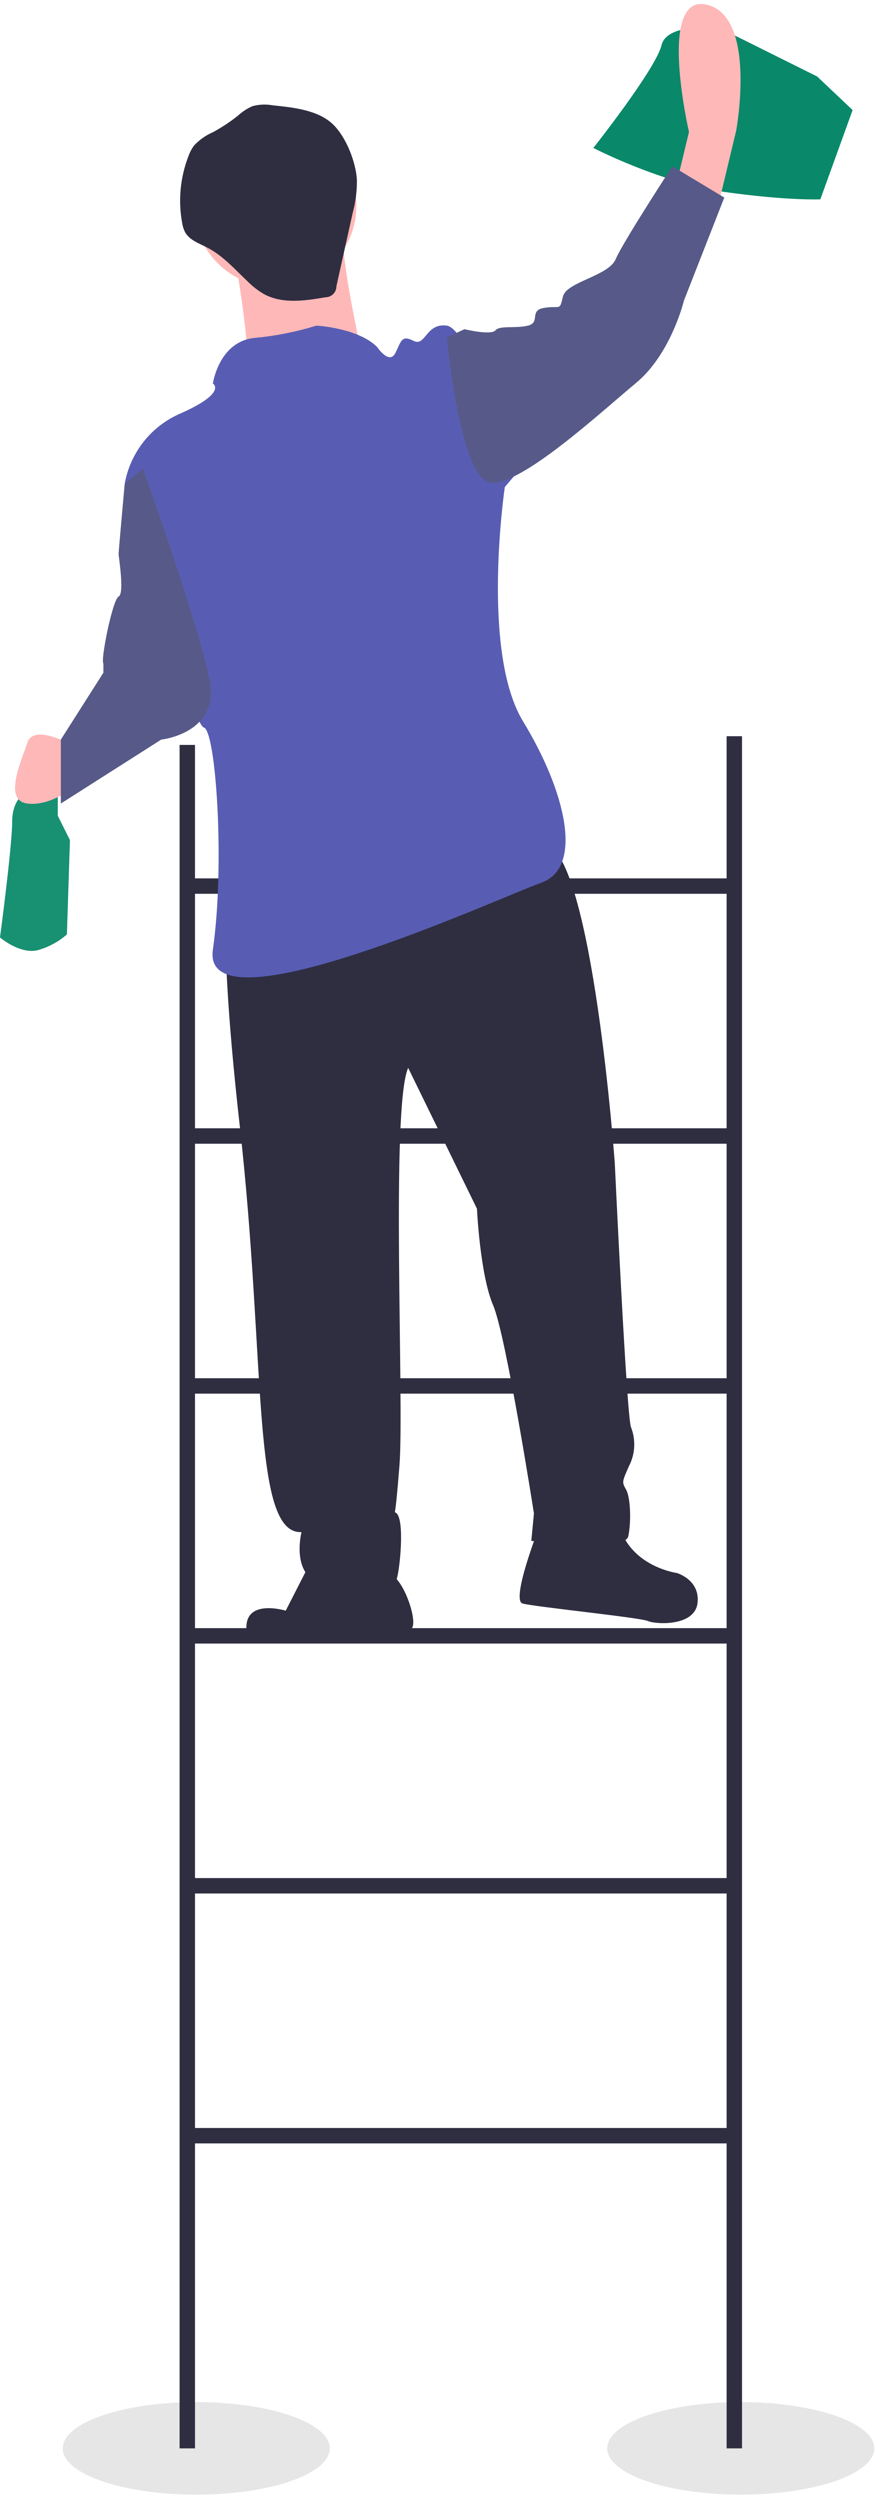 <svg width="141" height="402" viewBox="0 0 141 402" fill="none" xmlns="http://www.w3.org/2000/svg">
<path opacity="0.1" d="M31.59 401.159C43.462 401.159 53.087 397.827 53.087 393.717C53.087 389.608 43.462 386.276 31.59 386.276C19.718 386.276 10.093 389.608 10.093 393.717C10.093 397.827 19.718 401.159 31.59 401.159Z" fill="black"/>
<path opacity="0.1" d="M119.232 401.159C131.104 401.159 140.729 397.827 140.729 393.717C140.729 389.608 131.104 386.276 119.232 386.276C107.359 386.276 97.735 389.608 97.735 393.717C97.735 397.827 107.359 401.159 119.232 401.159Z" fill="black"/>
<path d="M116.955 118.389V141.249H31.387V119.787H28.906V393.717H31.387V344.677H116.955V393.717H119.435V118.389H116.955ZM116.955 143.73V181.439H31.387V143.73L116.955 143.73ZM31.387 261.818V224.109H116.955V261.818H31.387ZM116.955 264.298V302.007H31.387V264.298H116.955ZM31.387 221.629V183.919H116.955V221.629H31.387ZM31.387 342.197V304.487H116.955V342.197H31.387Z" fill="#2F2E41"/>
<path d="M4.405 123.833V127.259C4.405 127.259 1.958 128.238 1.958 132.154C1.958 136.07 0 150.755 0 150.755C0 150.755 3.426 153.692 6.363 152.713C7.989 152.219 9.491 151.385 10.769 150.265L11.258 135.091L9.3 131.175V124.322L4.405 123.833Z" fill="#189072"/>
<path d="M115.889 4.52C115.889 4.52 107.382 3.485 106.468 7.293C105.554 11.101 95.504 23.79 95.504 23.79C95.504 23.79 106.407 29.428 116.569 30.861C126.73 32.293 132.04 32.058 132.04 32.058L137.238 17.7L131.53 12.303L115.889 4.52Z" fill="#098969"/>
<path d="M108.726 30.25L110.898 21.207C110.898 21.207 105.702 -1.184 113.793 0.759C121.884 2.702 118.494 21.017 118.494 21.017L115.409 33.868L108.726 30.25Z" fill="#FFB8B8"/>
<path d="M10.769 119.427C10.769 119.427 5.384 116.49 4.405 119.427C3.426 122.364 0.489 128.728 4.405 129.217C8.321 129.707 12.237 126.28 12.237 126.28L10.769 119.427Z" fill="#FFB8B8"/>
<path d="M37.269 139.255C37.269 139.255 34.322 143.148 38.598 181.125C42.875 219.102 40.41 246.754 48.529 246.375C48.529 246.375 46.41 254.61 53.308 254.914C60.207 255.217 63.358 255.696 63.895 253.793C64.432 251.891 65.273 243.09 63.4 243.177C63.4 243.177 63.516 245.675 64.299 235.625C65.081 225.575 62.866 178.114 65.697 171.723L76.767 194.363C76.767 194.363 77.263 204.979 79.369 209.888C81.476 214.796 85.94 243.377 85.94 243.377L85.519 247.777C85.519 247.777 100.623 249.575 101.131 247.048C101.639 244.521 101.464 240.774 100.781 239.554C100.099 238.335 100.099 238.335 101.231 235.778C101.732 234.817 102.022 233.76 102.079 232.677C102.136 231.595 101.961 230.513 101.564 229.504C100.852 227.66 98.957 187.068 98.957 187.068C98.957 187.068 95.405 137.792 87.794 135.644C80.184 133.496 37.269 139.255 37.269 139.255Z" fill="#2F2E41"/>
<path d="M50.577 250.034L45.989 259.01C45.989 259.01 38.052 256.564 39.949 263.673C47.568 263.91 55.193 263.45 62.728 262.297C62.728 262.297 65.909 263.4 66.446 261.497C66.983 259.595 64.491 253.14 62.617 253.227C60.744 253.315 50.577 250.034 50.577 250.034Z" fill="#2F2E41"/>
<path d="M86.681 245.845C86.681 245.845 82.21 257.319 84.112 257.856C86.015 258.393 102.992 260.104 104.271 260.67C105.549 261.236 111.823 261.569 112.272 257.793C112.722 254.017 108.917 252.943 108.917 252.943C108.917 252.943 101.989 252.015 99.824 245.857C97.659 239.7 86.681 245.845 86.681 245.845Z" fill="#2F2E41"/>
<path d="M44.287 46.159C51.509 46.159 57.363 40.305 57.363 33.083C57.363 25.862 51.509 20.008 44.287 20.008C37.066 20.008 31.212 25.862 31.212 33.083C31.212 40.305 37.066 46.159 44.287 46.159Z" fill="#FFB8B8"/>
<path d="M37.405 39.277C37.405 39.277 40.846 57.17 39.47 60.611C38.093 64.052 58.739 59.234 58.739 59.234C58.739 59.234 54.61 41.341 55.298 37.212C55.986 33.083 37.405 39.277 37.405 39.277Z" fill="#FFB8B8"/>
<path d="M43.89 16.933C42.803 16.736 41.685 16.785 40.619 17.077C39.766 17.455 38.981 17.97 38.295 18.602C37.049 19.595 35.719 20.476 34.32 21.235C33.152 21.738 32.099 22.476 31.228 23.403C30.86 23.909 30.566 24.466 30.355 25.055C29.014 28.48 28.653 32.211 29.314 35.83C29.388 36.344 29.543 36.843 29.773 37.309C30.488 38.627 32.068 39.146 33.398 39.837C35.925 41.149 37.84 43.357 39.913 45.309C40.682 46.077 41.547 46.744 42.486 47.293C45.443 48.904 49.056 48.379 52.375 47.809C52.61 47.808 52.843 47.761 53.06 47.67C53.277 47.58 53.474 47.447 53.639 47.279C53.804 47.112 53.935 46.914 54.023 46.696C54.112 46.478 54.156 46.245 54.154 46.01L56.773 34.227C57.248 32.482 57.474 30.678 57.445 28.869C57.262 26.009 55.714 22.047 53.614 20.015C51.169 17.648 47.087 17.271 43.89 16.933Z" fill="#2F2E41"/>
<path d="M34.264 61.667C34.264 61.667 35.243 54.814 41.117 54.324C44.439 54.011 47.72 53.355 50.907 52.367C51.397 52.367 57.76 52.856 60.697 55.793C60.697 55.793 62.655 58.73 63.634 56.772C64.613 54.814 64.613 53.835 66.571 54.814C68.529 55.793 68.529 51.877 71.956 52.367C75.382 52.856 84.193 74.883 84.193 74.883L81.256 78.31C81.256 78.31 77.34 104.742 84.193 116.001C91.046 127.259 93.983 139.496 87.13 141.944C80.277 144.391 32.306 166.419 34.264 152.713C36.222 139.007 34.754 117.469 32.796 116.98C30.838 116.49 20.069 77.82 20.069 77.82C20.502 75.365 21.532 73.054 23.069 71.091C24.605 69.127 26.601 67.572 28.88 66.562C36.712 63.135 34.264 61.667 34.264 61.667Z" fill="#585DB3"/>
<path d="M71.915 54.27L74.752 52.937C74.752 52.937 79.036 53.966 79.741 53.128C80.445 52.29 82.825 52.862 84.957 52.367C87.09 51.872 85.053 49.873 87.661 49.492C90.27 49.112 90.041 50.063 90.612 47.684C91.184 45.304 97.943 44.41 99.104 41.668C100.266 38.926 108.225 26.742 108.225 26.742L116.583 31.769L110.089 48.332C110.089 48.332 108.032 56.9 102.377 61.583C96.722 66.266 83.775 78.26 78.901 77.593C74.027 76.927 71.915 54.27 71.915 54.27Z" fill="#575A88"/>
<path d="M23.006 75.373L20.069 77.82C20.069 77.82 19.09 88.589 19.09 89.079C19.09 89.568 20.069 95.442 19.09 95.931C18.111 96.421 16.153 106.211 16.643 106.7V108.169L9.79 118.938V129.217L25.943 118.938C25.943 118.938 35.243 117.959 33.775 109.637C32.306 101.316 23.006 75.373 23.006 75.373Z" fill="#575A88"/>
</svg>
